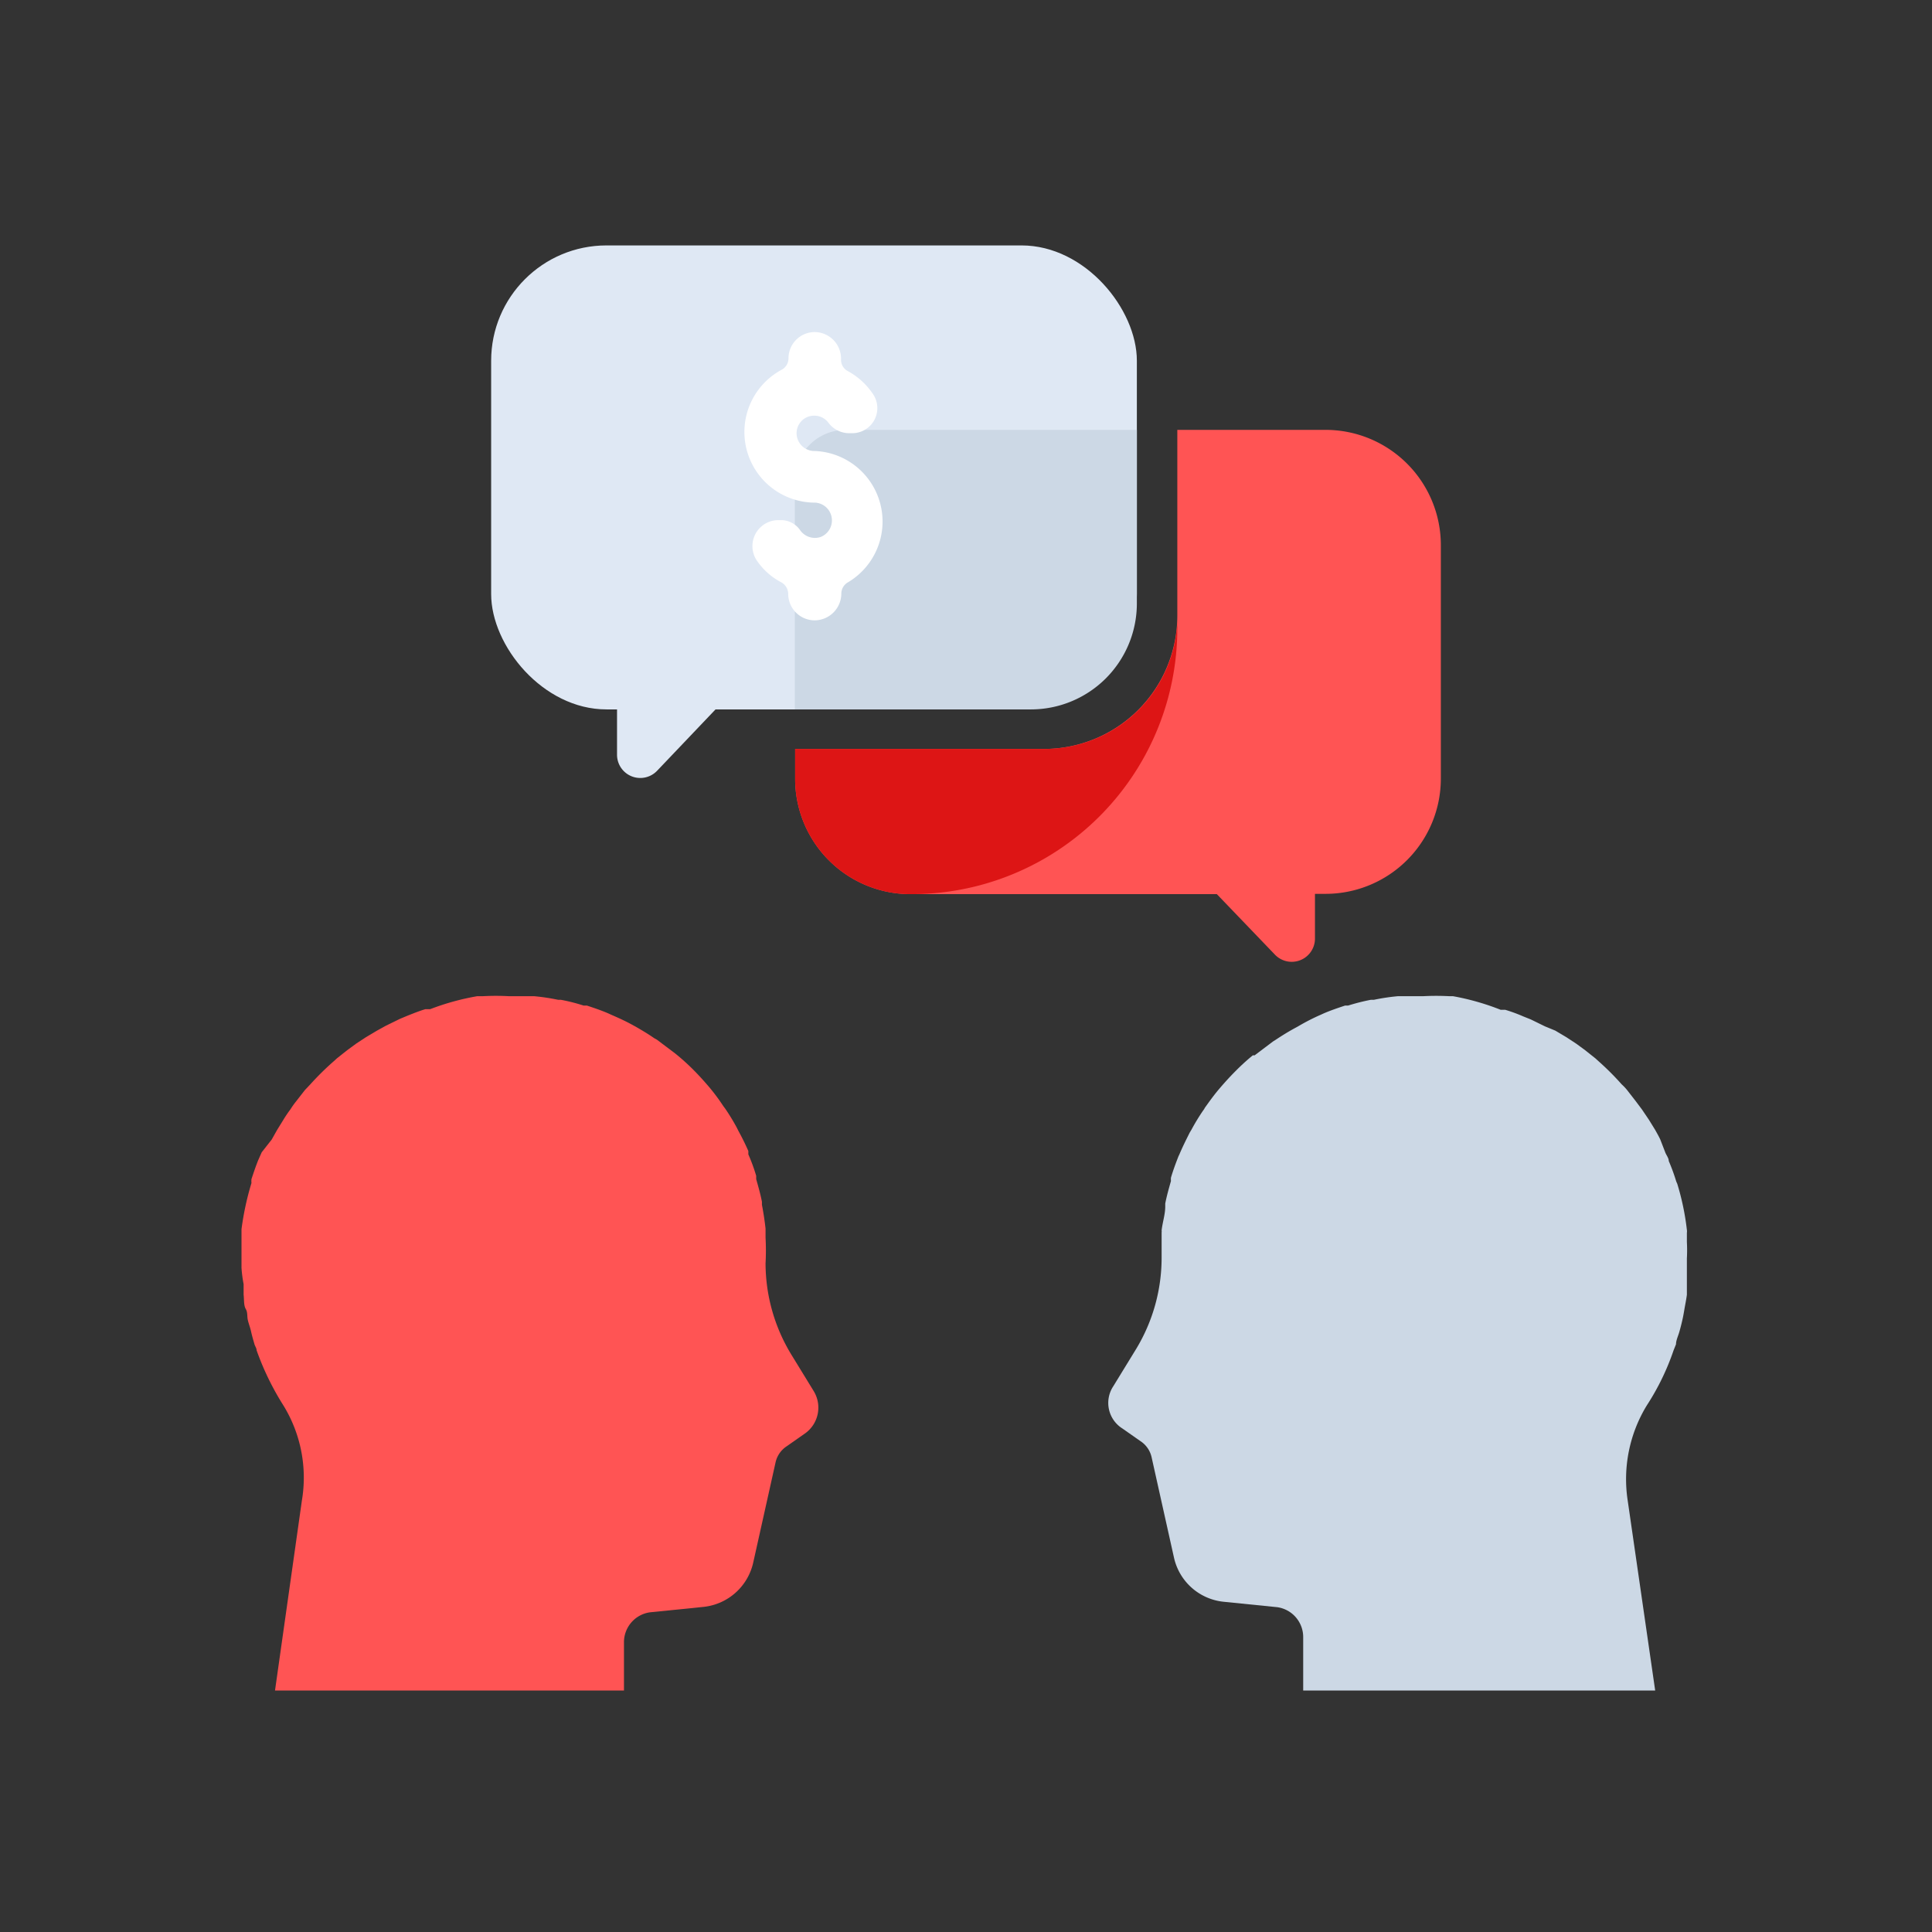 <svg id="Layer_1" data-name="Layer 1" xmlns="http://www.w3.org/2000/svg" viewBox="0 0 64 64"><rect x="0" y="0" width="64" height="64" fill="#333333" stroke="none"/><defs><style>.cls-1{fill:#ccd8e5;}.cls-2{fill:#ff5454;}.cls-3{fill:#dd1515;}.cls-4{fill:#dfe8f4;}.cls-5{fill:#fff;}</style></defs><title>startup, start up, business, conversation, communication, finance</title><path class="cls-1" d="M54.55,46.56a8.16,8.16,0,0,0,.89-1.83l.08-.2c0-.13.07-.27.11-.41s.07-.26.1-.39.05-.25.07-.37.06-.31.08-.47l0-.35,0-.52c0-.07,0-.14,0-.21s0-.08,0-.12a5.07,5.07,0,0,0,0-.55c0-.1,0-.2,0-.3a.34.34,0,0,0,0-.1,8.48,8.48,0,0,0-.32-1.53.69.69,0,0,1-.05-.13,6.56,6.56,0,0,0-.23-.62c0-.09-.07-.18-.11-.27L55,37.75c-.05-.11-.11-.21-.17-.32l-.21-.34-.23-.34-.21-.28-.28-.36a1.62,1.62,0,0,0-.18-.19,9.08,9.08,0,0,0-.76-.76l-.11-.1-.34-.27-.3-.22-.32-.21-.37-.22L51.18,34l-.47-.23-.25-.1a5.31,5.31,0,0,0-.6-.22l-.15,0A8.22,8.22,0,0,0,48.13,33H48a8.19,8.19,0,0,0-.85,0h0c-.28,0-.57,0-.84,0h0a7,7,0,0,0-.8.12l-.1,0a6.87,6.87,0,0,0-.75.19l-.1,0c-.24.08-.48.16-.71.26l-.11.05A6.9,6.9,0,0,0,43,34l-.11.06c-.22.12-.43.25-.64.39l-.08.05-.61.46-.06,0a7.29,7.29,0,0,0-.58.53h0c-.19.19-.37.39-.54.59l0,0c-.17.2-.32.41-.47.62a.35.35,0,0,1-.05.08,6.82,6.82,0,0,0-.39.64l-.06.1c-.11.22-.22.44-.32.67a1.17,1.17,0,0,1-.05.11c-.09.23-.18.47-.25.71a.49.49,0,0,0,0,.11c-.07.25-.14.49-.19.75,0,0,0,.06,0,.1,0,.26-.09.52-.12.79a.2.2,0,0,1,0,.07c0,.28,0,.56,0,.85h0a5.83,5.83,0,0,1-.84,3l-.76,1.24a1,1,0,0,0,.3,1.4l.6.42a.86.86,0,0,1,.37.54l.74,3.32a1.88,1.88,0,0,0,1.64,1.46l1.78.18a1,1,0,0,1,.86,1V56H54.83l-.91-6.29A4.69,4.69,0,0,1,54.55,46.56Z"/><path class="cls-2" d="M9.39,46.56a9.12,9.12,0,0,1-.89-1.83c0-.07-.05-.13-.07-.2s-.08-.27-.11-.41-.08-.26-.11-.39,0-.25-.07-.37-.05-.31-.07-.47l0-.35A4.41,4.41,0,0,1,8,42c0-.07,0-.14,0-.21s0-.08,0-.12,0-.37,0-.55l0-.3v-.1a9.44,9.44,0,0,1,.33-1.53.69.69,0,0,1,0-.13c.07-.21.14-.42.22-.62l.12-.27L9,37.75l.18-.32.21-.34a4,4,0,0,1,.23-.34,2.83,2.83,0,0,1,.2-.28l.28-.36.18-.19a9.2,9.2,0,0,1,.77-.76l.11-.1.34-.27.3-.22.32-.21.37-.22.29-.16.47-.23.24-.1c.2-.08.4-.16.6-.22l.16,0A8.28,8.28,0,0,1,15.81,33H16a8.06,8.06,0,0,1,.85,0h0c.28,0,.56,0,.84,0h0a7,7,0,0,1,.8.12l.09,0a5.88,5.88,0,0,1,.75.19l.11,0c.24.08.48.16.71.26l.11.05c.23.1.45.2.67.32l.11.06c.21.12.43.25.63.39l.09.05.61.46,0,0a7.43,7.43,0,0,1,.59.53h0c.19.19.37.39.54.59l0,0a6.62,6.62,0,0,1,.46.62l.06.08a6.82,6.82,0,0,1,.39.64l.05.1c.12.22.23.44.33.67,0,0,0,.08,0,.11a6,6,0,0,1,.26.71s0,.07,0,.11c.07.25.14.49.19.75,0,0,0,.06,0,.1.05.26.09.52.12.79V41a7.92,7.92,0,0,1,0,.85h0a5.83,5.83,0,0,0,.84,3l.76,1.24a1.05,1.05,0,0,1-.3,1.4l-.6.42a.86.86,0,0,0-.37.54l-.74,3.32a1.89,1.89,0,0,1-1.64,1.46l-1.78.18a1,1,0,0,0-.86,1V56H9.11L10,49.71A4.57,4.57,0,0,0,9.39,46.56Z"/><path class="cls-3" d="M36.35,20.39V14.24h-6.2a3.82,3.82,0,0,0-3.81,3.82v4.13h8.21A1.81,1.81,0,0,0,36.35,20.39Z"/><path class="cls-2" d="M43.91,14.24H39v6.15a4.42,4.42,0,0,1-4.42,4.42H26.34v1a3.82,3.82,0,0,0,3.81,3.81H40.31l1.92,2a.77.77,0,0,0,1.33-.53V29.61h.35a3.82,3.82,0,0,0,3.82-3.81V18.06A3.82,3.82,0,0,0,43.91,14.24Z"/><rect class="cls-4" x="16.27" y="8.13" width="21.39" height="15.37" rx="3.82"/><path class="cls-1" d="M28,14.24a1.68,1.68,0,0,0-1.67,1.68V23.5h7.8A3.51,3.51,0,0,0,37.66,20V14.24Z"/><path class="cls-4" d="M20.44,20.92V25a.77.77,0,0,0,1.33.53l4.38-4.6Z"/><path class="cls-5" d="M27,14.94h0a.59.59,0,0,1-.58-.4.58.58,0,0,1,.56-.77.58.58,0,0,1,.46.23.86.86,0,0,0,.67.35h.11a.83.83,0,0,0,.71-1.28,2.37,2.37,0,0,0-.85-.78.42.42,0,0,1-.22-.38h0A.88.88,0,0,0,27,11h0a.87.87,0,0,0-.88.87h0a.43.43,0,0,1-.23.38,2.34,2.34,0,0,0,1.07,4.4H27a.59.59,0,0,1,.18,1.14.6.6,0,0,1-.67-.22.77.77,0,0,0-.62-.34h-.1a.86.86,0,0,0-.69,1.38,2.22,2.22,0,0,0,.78.68.44.44,0,0,1,.23.38h0a.88.88,0,0,0,.88.88h0a.89.89,0,0,0,.88-.88h0a.43.43,0,0,1,.22-.38A2.34,2.34,0,0,0,27,14.94Z"/><path class="cls-3" d="M39,20.61a4.41,4.41,0,0,1-4.41,4.2H26.34v1a3.82,3.82,0,0,0,3.81,3.81h0A8.8,8.8,0,0,0,39,20.81Z"/></svg>
